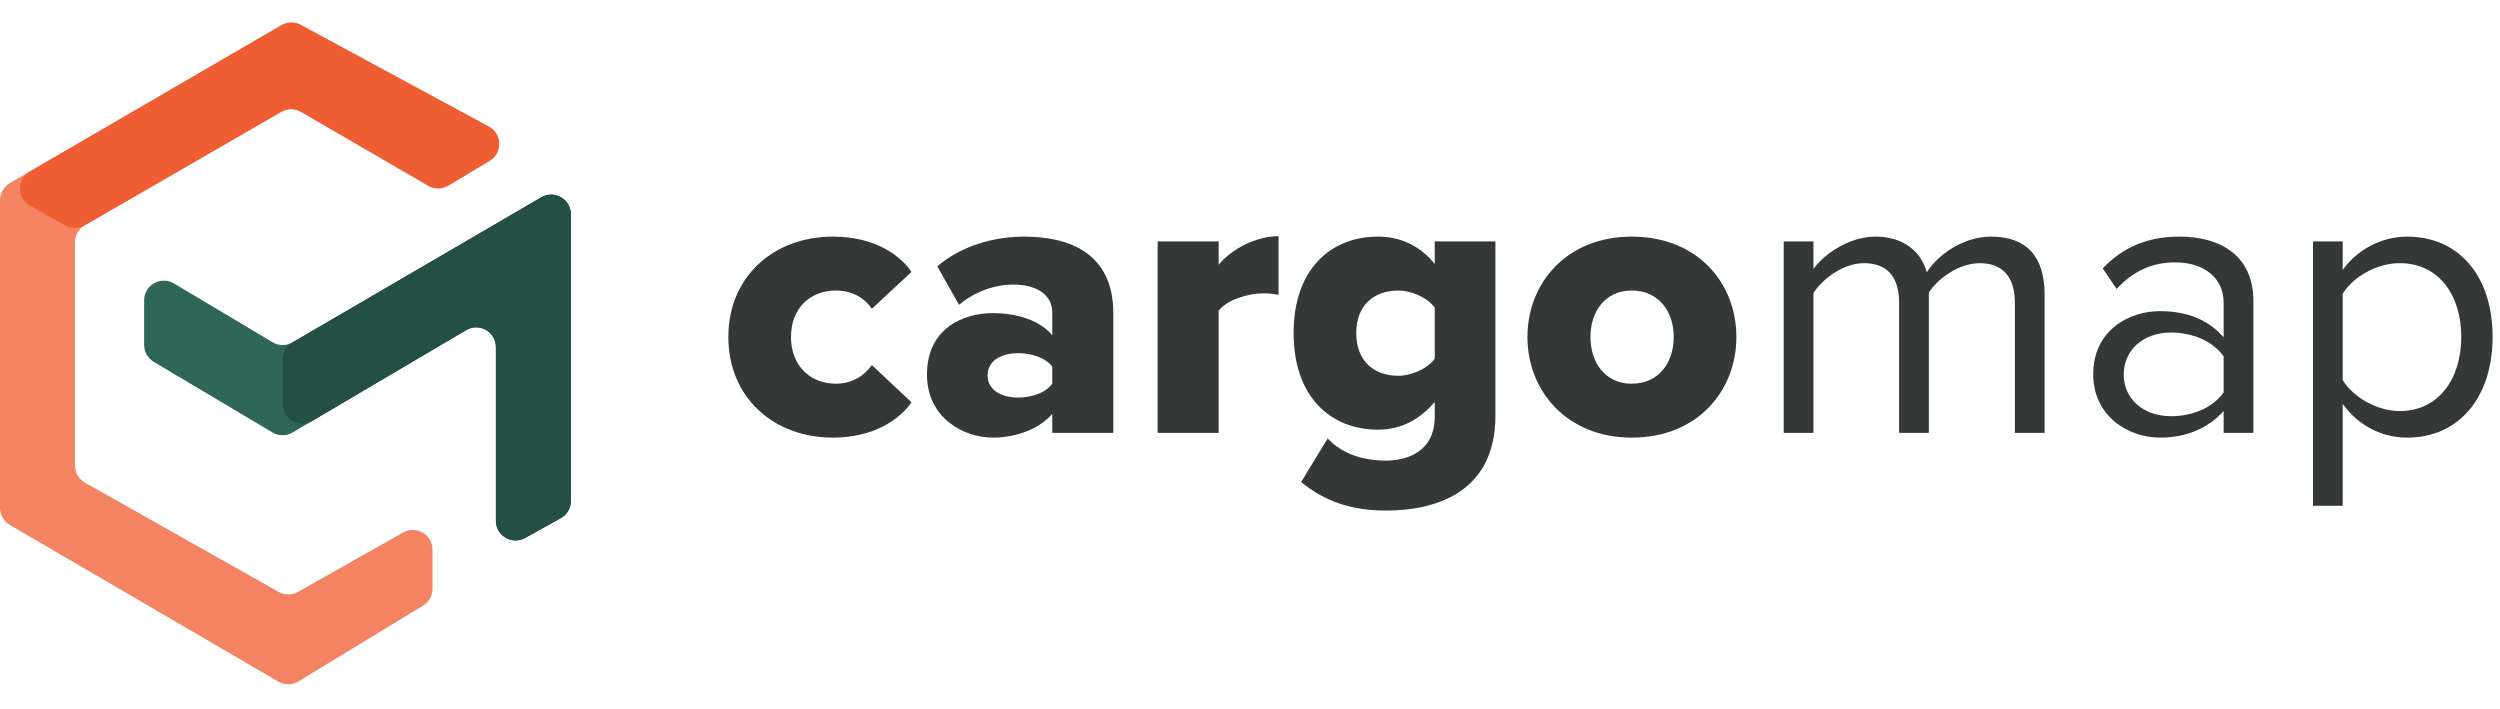 <svg width="127" height="36" viewBox="0 0 127 36" fill="none" xmlns="http://www.w3.org/2000/svg">
    <path d="M103.866 21.989V14.96C103.866 13.007 102.919 12.02 101.147 12.02C99.737 12.02 98.428 12.946 97.884 13.833C97.602 12.826 96.756 12.02 95.266 12.02C93.836 12.02 92.527 13.047 92.124 13.671V12.262H90.614V21.989H92.124V14.88C92.648 14.094 93.695 13.369 94.682 13.369C95.951 13.369 96.474 14.155 96.474 15.383V21.989H97.985V14.86C98.488 14.094 99.556 13.369 100.563 13.369C101.811 13.369 102.355 14.155 102.355 15.383V21.989H103.866Z" fill="#343938"/>
    <path d="M114.472 21.989V15.303C114.472 12.946 112.76 12.02 110.705 12.02C109.114 12.02 107.866 12.544 106.818 13.631L107.523 14.678C108.389 13.752 109.336 13.329 110.504 13.329C111.914 13.329 112.961 14.074 112.961 15.383V17.136C112.176 16.229 111.068 15.806 109.739 15.806C108.087 15.806 106.335 16.833 106.335 19.009C106.335 21.123 108.087 22.231 109.739 22.231C111.048 22.231 112.156 21.768 112.961 20.881V21.989H114.472ZM110.283 21.143C108.873 21.143 107.886 20.257 107.886 19.029C107.886 17.78 108.873 16.894 110.283 16.894C111.35 16.894 112.377 17.297 112.961 18.102V19.935C112.377 20.741 111.35 21.143 110.283 21.143Z" fill="#343938"/>
    <path d="M122.293 22.231C124.85 22.231 126.623 20.257 126.623 17.115C126.623 13.953 124.85 12.02 122.293 12.02C120.923 12.02 119.715 12.725 119.01 13.712V12.262H117.499V25.695H119.01V20.519C119.795 21.607 120.963 22.231 122.293 22.231ZM121.91 20.881C120.722 20.881 119.534 20.156 119.01 19.311V14.92C119.534 14.074 120.722 13.369 121.91 13.369C123.864 13.369 125.032 14.96 125.032 17.115C125.032 19.27 123.864 20.881 121.91 20.881Z" fill="#343938"/>
    <path d="M42.317 22.231C44.411 22.231 45.721 21.284 46.304 20.439L44.291 18.545C43.908 19.089 43.284 19.492 42.458 19.492C41.169 19.492 40.182 18.586 40.182 17.116C40.182 15.645 41.169 14.759 42.458 14.759C43.284 14.759 43.908 15.122 44.291 15.686L46.304 13.813C45.721 12.947 44.411 12.02 42.317 12.02C39.276 12.02 37 14.074 37 17.116C37 20.177 39.276 22.231 42.317 22.231Z" fill="#343938"/>
    <path d="M56.556 21.989V15.907C56.556 12.886 54.36 12.02 52.024 12.02C50.534 12.02 48.862 12.463 47.614 13.531L48.721 15.484C49.507 14.82 50.514 14.457 51.48 14.457C52.729 14.457 53.454 15.021 53.454 15.867V17.035C52.87 16.31 51.722 15.907 50.433 15.907C48.943 15.907 47.09 16.672 47.09 19.029C47.09 21.224 48.943 22.231 50.433 22.231C51.682 22.231 52.85 21.748 53.454 21.023V21.989H56.556ZM51.722 20.197C50.896 20.197 50.171 19.834 50.171 19.069C50.171 18.304 50.896 17.941 51.722 17.941C52.407 17.941 53.132 18.183 53.454 18.626V19.492C53.132 19.955 52.407 20.197 51.722 20.197Z" fill="#343938"/>
    <path d="M61.908 21.989V15.786C62.311 15.242 63.379 14.9 64.184 14.9C64.506 14.9 64.768 14.94 64.95 14.981V12C63.781 12 62.553 12.665 61.908 13.45V12.262H58.807V21.989H61.908Z" fill="#343938"/>
    <path d="M70.407 25.937C72.824 25.937 75.966 25.091 75.966 21.123V12.262H72.885V13.41C72.099 12.443 71.092 12.02 70.004 12.02C67.568 12.02 65.715 13.712 65.715 16.914C65.715 20.197 67.628 21.828 70.004 21.828C71.112 21.828 72.079 21.365 72.885 20.418V21.164C72.885 22.976 71.434 23.399 70.407 23.399C69.279 23.399 68.192 23.077 67.447 22.271L66.097 24.487C67.346 25.514 68.736 25.937 70.407 25.937ZM71.032 19.089C69.803 19.089 68.897 18.344 68.897 16.914C68.897 15.504 69.803 14.759 71.032 14.759C71.676 14.759 72.502 15.101 72.885 15.625V18.223C72.502 18.747 71.676 19.089 71.032 19.089Z" fill="#343938"/>
    <path d="M82.891 22.231C86.234 22.231 88.208 19.855 88.208 17.116C88.208 14.377 86.234 12.02 82.891 12.02C79.588 12.02 77.594 14.377 77.594 17.116C77.594 19.855 79.588 22.231 82.891 22.231ZM82.891 19.492C81.541 19.492 80.796 18.425 80.796 17.116C80.796 15.826 81.541 14.759 82.891 14.759C84.26 14.759 85.026 15.826 85.026 17.116C85.026 18.425 84.26 19.492 82.891 19.492Z" fill="#343938"/>
    <path d="M24.87 8.169C25.535 7.77 25.513 6.8 24.831 6.432L15.277 1.267C14.971 1.101 14.601 1.107 14.299 1.282L0.498 9.303C0.19 9.482 0 9.811 0 10.167V25.802C0 26.158 0.189 26.487 0.496 26.666L14.138 34.624C14.455 34.809 14.848 34.805 15.162 34.614L21.49 30.763C21.788 30.581 21.97 30.258 21.97 29.909V27.922C21.97 27.156 21.144 26.674 20.478 27.051L15.138 30.069C14.833 30.242 14.46 30.242 14.154 30.07L4.317 24.52C4.002 24.343 3.808 24.01 3.808 23.649V12.309C3.808 11.952 3.999 11.622 4.308 11.443L14.289 5.679C14.599 5.499 14.982 5.5 15.291 5.68L21.757 9.434C22.072 9.617 22.461 9.614 22.774 9.427L24.87 8.169Z" fill="#F38362"/>
    <path d="M24.87 8.169C25.535 7.77 25.513 6.8 24.831 6.432L15.277 1.267C14.971 1.101 14.601 1.107 14.299 1.282L1.513 8.713C0.844 9.102 0.851 10.07 1.525 10.449L3.311 11.453C3.619 11.626 3.996 11.624 4.301 11.447L14.289 5.679C14.599 5.499 14.982 5.5 15.291 5.68L21.757 9.434C22.072 9.617 22.461 9.614 22.774 9.427L24.87 8.169Z" fill="#EF5D33"/>
    <path d="M29 10.887C29 10.116 28.162 9.635 27.496 10.024L14.866 17.391C14.551 17.575 14.162 17.573 13.85 17.387L8.835 14.398C8.168 14.001 7.323 14.482 7.323 15.258L7.323 17.523C7.323 17.876 7.509 18.203 7.812 18.383L13.843 21.969C14.157 22.156 14.547 22.156 14.862 21.971L23.683 16.768C24.35 16.375 25.191 16.856 25.191 17.63V26.453C25.191 27.215 26.011 27.697 26.677 27.327L28.485 26.322C28.803 26.146 29 25.811 29 25.448V10.887Z" fill="#2E6658"/>
    <path d="M29 10.887C29 10.116 28.163 9.635 27.496 10.024L14.852 17.399C14.545 17.578 14.356 17.907 14.356 18.262L14.354 20.519C14.353 21.293 15.195 21.775 15.862 21.381L23.684 16.768C24.35 16.375 25.192 16.856 25.192 17.63V26.453C25.192 27.215 26.011 27.697 26.677 27.327L28.485 26.322C28.803 26.146 29 25.811 29 25.448V10.887Z" fill="#2D6355"/>
    <path d="M29 10.887C29 10.116 28.163 9.635 27.496 10.024L14.852 17.399C14.545 17.578 14.356 17.907 14.356 18.262L14.354 20.519C14.353 21.293 15.195 21.775 15.862 21.381L23.684 16.768C24.35 16.375 25.192 16.856 25.192 17.63V26.453C25.192 27.215 26.011 27.697 26.677 27.327L28.485 26.322C28.803 26.146 29 25.811 29 25.448V10.887Z" fill="black" fill-opacity="0.2"/>
</svg>
